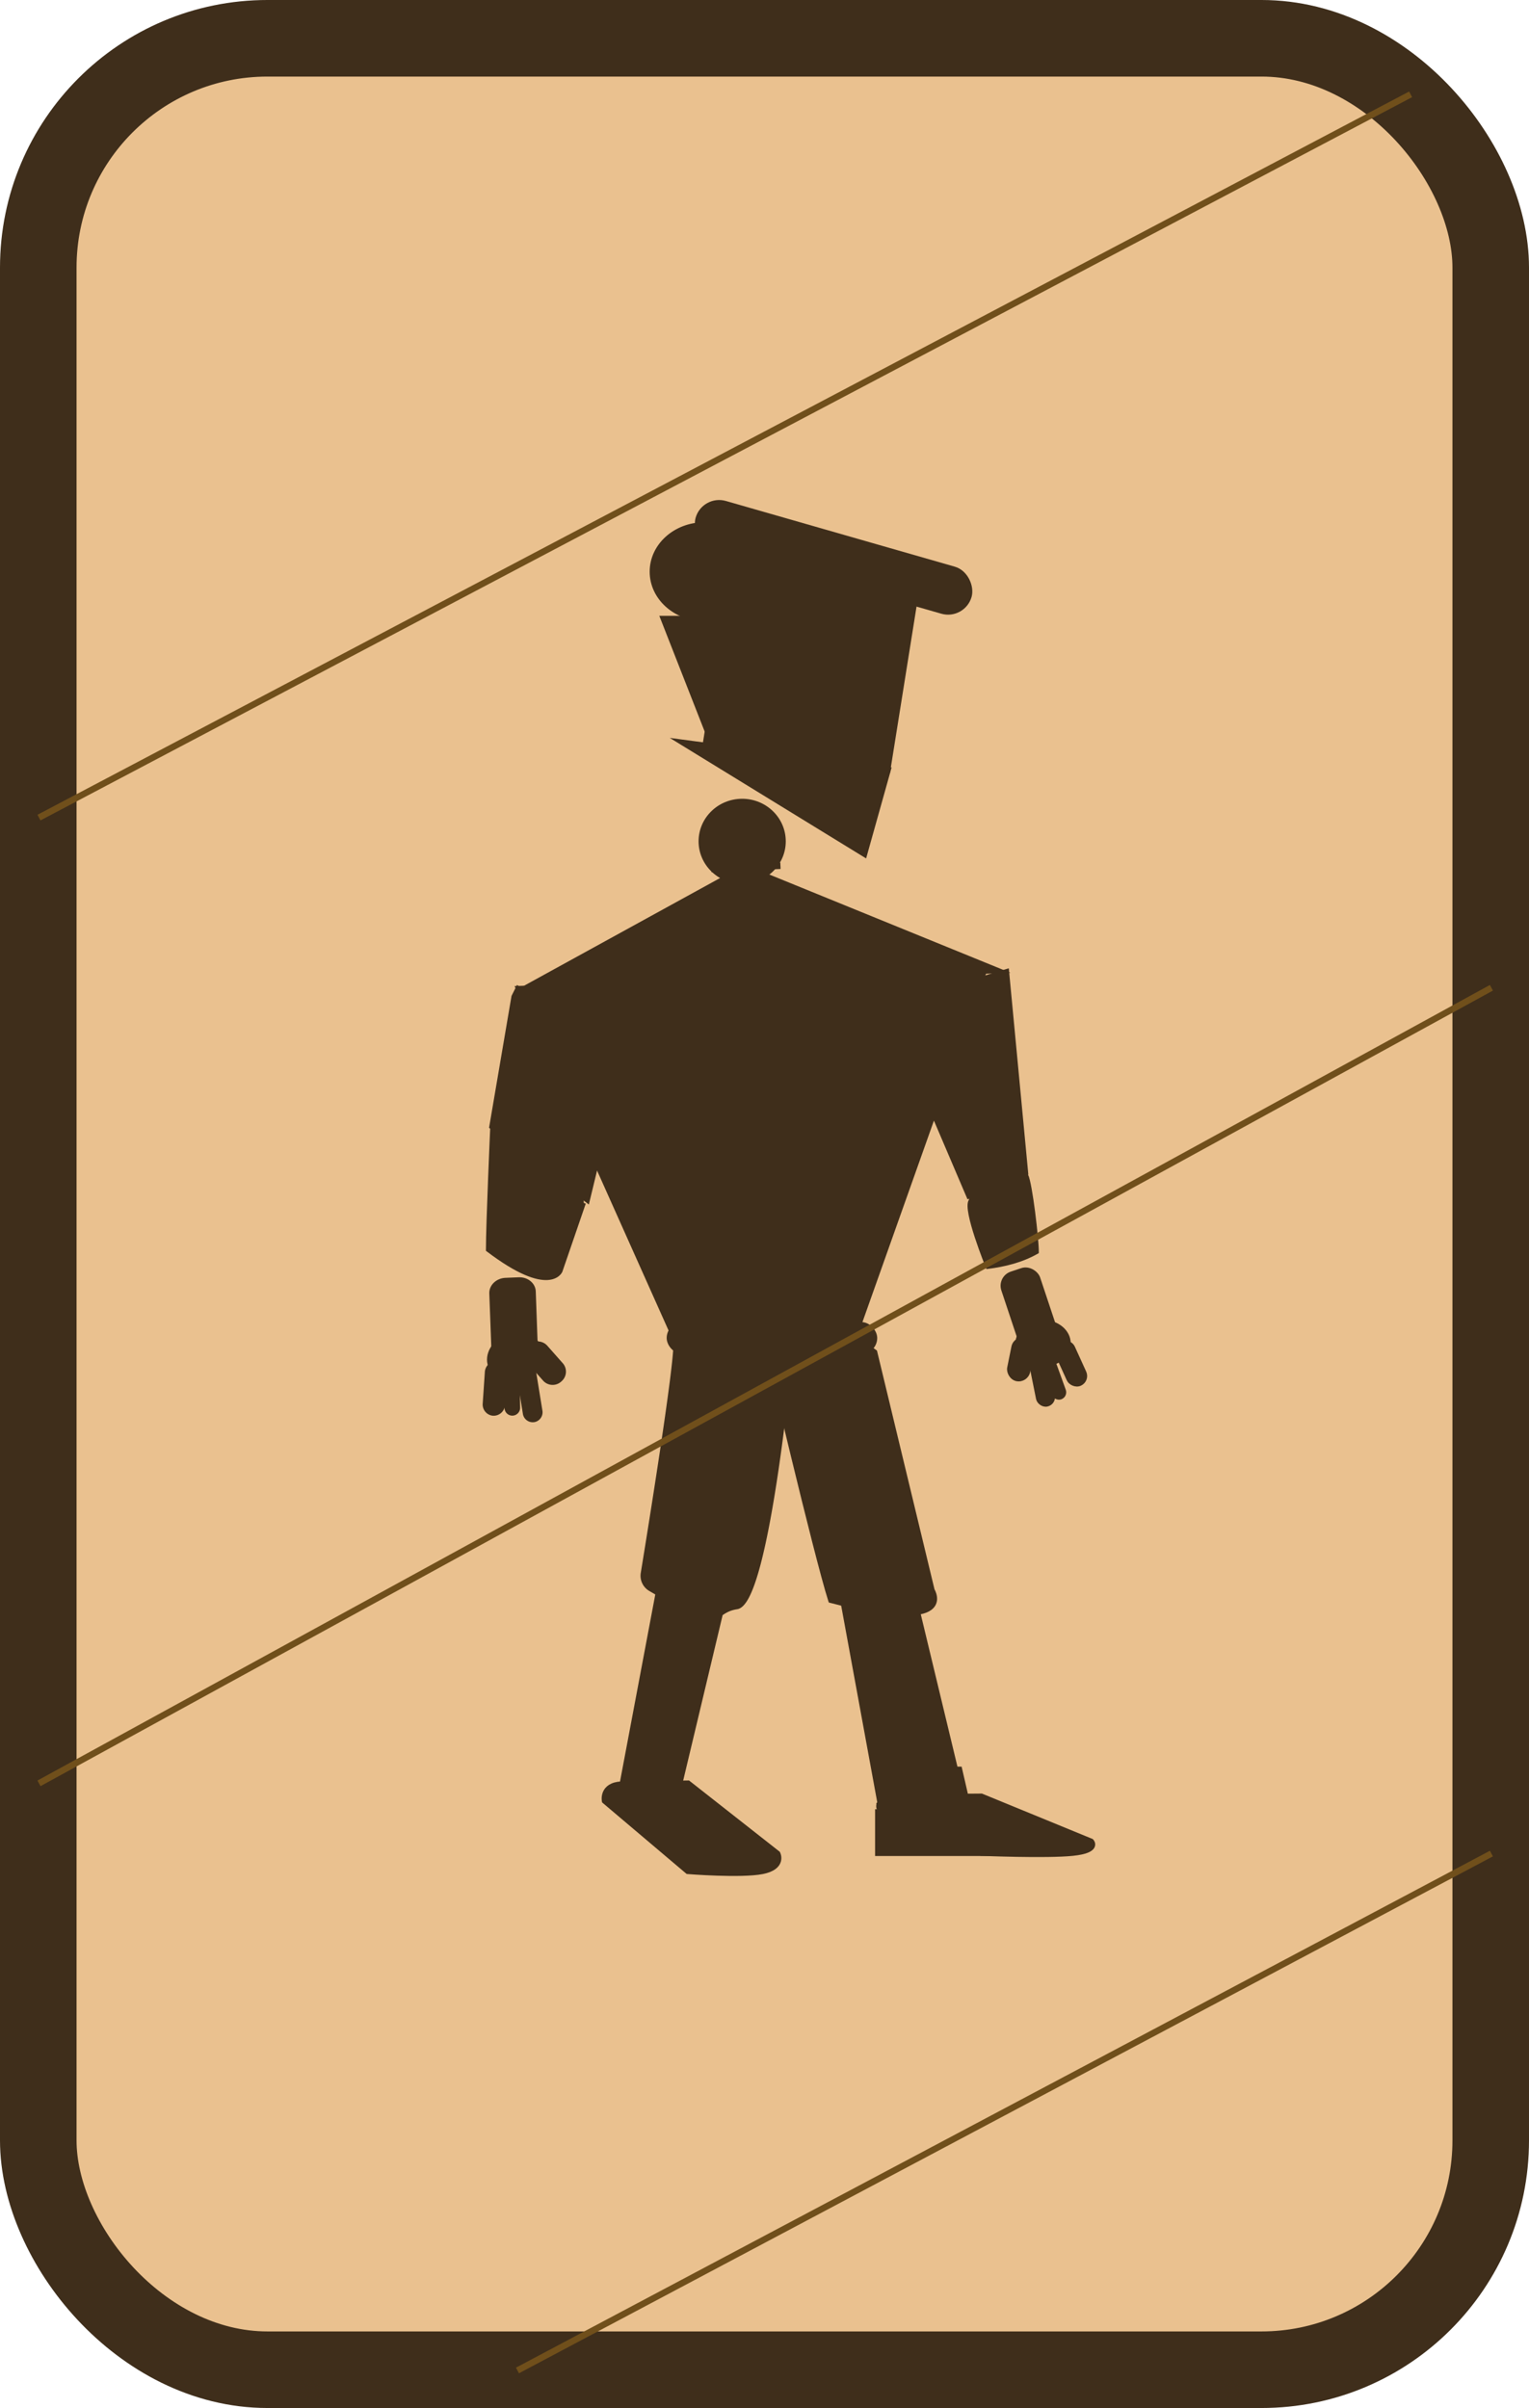 <svg xmlns="http://www.w3.org/2000/svg" viewBox="0 0 719 1132"><defs><style>.cls-1{fill:#eac18f;stroke-width:36px;}.cls-1,.cls-2,.cls-3{stroke:#3f2e1b;}.cls-1,.cls-2,.cls-3,.cls-4{stroke-miterlimit:10;}.cls-2,.cls-3{fill:#3f2e1b;}.cls-2{stroke-width:2px;}.cls-3,.cls-4{stroke-width:3px;}.cls-4{fill:none;stroke:#704f1b;}</style></defs><g id="Слой_2" data-name="Слой 2"><g id="Слой_1-2" data-name="Слой 1"><rect class="cls-1" x="18" y="18" width="683" height="1096" rx="107.77" transform="translate(719 1132) rotate(-180)"/><polygon class="cls-2" points="347 291 353.93 262 392 272.92 347 291"/><rect class="cls-2" x="337.7" y="272.77" width="87.1" height="83.19" transform="translate(708.07 684.98) rotate(-170.92)"/><rect class="cls-2" x="325.5" y="251.5" width="133" height="21" rx="10.5" transform="translate(696.53 621.96) rotate(-163.99)"/><ellipse class="cls-2" cx="331.25" cy="268.75" rx="24.75" ry="22.25"/><polygon class="cls-2" points="347.5 290.5 331.5 341.5 311.5 290.5 347.5 290.5"/><polygon class="cls-2" points="418 361.62 406.68 402 319.5 348.5 418 361.62"/><ellipse class="cls-2" cx="349" cy="395.5" rx="19.5" ry="19"/><polygon class="cls-2" points="470.5 456.5 350.26 407.5 246.5 464.5 470.5 456.5"/><polygon class="cls-2" points="462.96 456.77 404.5 621.5 315.5 625.5 243.5 464.5 462.96 456.77"/><polygon class="cls-2" points="473.5 456.5 482.5 551.5 455.5 562.5 417.5 473.5 473.5 456.5"/><path class="cls-2" d="M482.5,552.5c2,4,5,30,5,36-7,4-15,6-23,7,0,0-11-27-8-31l5-20Z"/><polygon class="cls-2" points="241.5 468.5 231.06 529.74 276.29 564.5 292.5 497.5 243.5 464.5 241.5 468.5"/><line class="cls-3" x1="367" y1="407" x2="334.5" y2="408.5"/><line class="cls-3" x1="346.07" y1="392.17" x2="355.43" y2="423.33"/><line class="cls-3" x1="477" y1="541.72" x2="449.5" y2="542.99"/><line class="cls-3" x1="459.29" y1="529.17" x2="467.21" y2="555.54"/><path class="cls-2" d="M274.5,565.5l-11,32s-5,12-34-10c0-12,2-57,2-57l28-3,15,36.63"/><g id="Правая_рука" data-name="Правая рука"><rect class="cls-2" x="475.26" y="597.03" width="17.23" height="36.69" rx="6" transform="translate(1137.51 1046.15) rotate(161.57)"/><rect class="cls-2" x="499.5" y="630.5" width="8" height="21" rx="4" transform="translate(1227.38 1015.68) rotate(155.52)"/><rect class="cls-2" x="494.5" y="635.5" width="5" height="19" rx="2.5" transform="matrix(-0.94, 0.34, -0.34, -0.94, 1181.98, 1085.26)"/><rect class="cls-2" x="486.5" y="637.5" width="7" height="23" rx="3.5" transform="translate(1098.46 1188.52) rotate(168.62)"/><rect class="cls-2" x="475.5" y="629.5" width="9" height="19" rx="4.5" transform="translate(824.12 1360.32) rotate(-168.59)"/><ellipse class="cls-2" cx="490.5" cy="631.5" rx="12" ry="10"/></g><g id="Левая_рука" data-name="Левая рука"><path class="cls-2" d="M245.28,638.67l-6.25.26c-3.75.16-6.91-2.41-7-5.71L231.09,608c-.12-3.3,2.85-6.13,6.61-6.29l6.24-.26c3.75-.16,6.92,2.41,7,5.72l.91,25.27C252,635.69,249,638.52,245.28,638.67Z"/><path class="cls-2" d="M232,664.53h-.14a4.3,4.3,0,0,1-3.87-4.69l1-14.76a4.37,4.37,0,0,1,4.49-4.17h.13a4.29,4.29,0,0,1,3.87,4.69l-1,14.76A4.36,4.36,0,0,1,232,664.53Z"/><path class="cls-2" d="M241,664.49h-.08a2.68,2.68,0,0,1-2.68-2.68L238,646.16a2.72,2.72,0,0,1,2.59-2.8h.09a2.67,2.67,0,0,1,2.67,2.68l.24,15.66A2.72,2.72,0,0,1,241,664.49Z"/><path class="cls-2" d="M251.12,667.56l-.11,0a3.68,3.68,0,0,1-4.15-3.13l-2.81-17.39a3.71,3.71,0,0,1,2.94-4.31h.11a3.67,3.67,0,0,1,4.15,3.13l2.82,17.38A3.72,3.72,0,0,1,251.12,667.56Z"/><path class="cls-2" d="M263.37,648.61l-.12.11a5,5,0,0,1-7.07-.3l-7.4-8.38a5,5,0,0,1,.6-7l.12-.1a5,5,0,0,1,7.08.3l7.4,8.37A5,5,0,0,1,263.37,648.61Z"/><ellipse class="cls-2" cx="242.09" cy="637.84" rx="12.32" ry="10.16" transform="translate(-208.58 125.64) rotate(-20.56)"/></g><line class="cls-3" x1="270" y1="523.72" x2="242.5" y2="524.99"/><line class="cls-3" x1="252.29" y1="511.17" x2="260.21" y2="537.54"/><rect class="cls-2" x="314.5" y="622.5" width="97" height="13" rx="6.5" transform="translate(726 1258) rotate(180)"/><path class="cls-2" d="M382.5,614.5l29,21,27,112s13,21-48,5c-7-22-30-120-30-120Z"/><path class="cls-2" d="M372.5,628.5s-11.17,124.72-26,127c-13,2-3.83,13-40.67-8.45a7.28,7.28,0,0,1-3.53-7.45c3.48-21.28,16.94-104.74,15.2-109.1-2-5,27-19,27-19Z"/><polygon class="cls-2" points="416.5 730.5 428.5 744.5 454.5 852.5 414.5 852.5 394.5 743.5 416.5 730.5"/><polygon class="cls-2" points="329.5 727.5 340.74 751.05 317.5 848.5 290.5 848.5 311.5 737.14 329.5 727.5"/><path class="cls-3" d="M292.3,838.94l31.2-.44,42,33s3,6-7,8-35,0-35,0l-39-33S283.11,839.38,292.3,838.94Z"/><polygon class="cls-3" points="413 832 421.46 857.19 454 845 451 832 413 832"/><path class="cls-3" d="M423.17,844.94l38.28-.29L513,865.8s3.68,3.85-8.59,5.13-42.94,0-42.94,0l-47.86-21.15S411.88,845.22,423.17,844.94Z"/><rect class="cls-3" x="413" y="852" width="54" height="19" transform="translate(880 1723) rotate(-180)"/><line class="cls-4" x1="663.33" y1="44.35" x2="18.33" y2="384.35"/><line class="cls-4" x1="701.33" y1="464.35" x2="18.33" y2="838.35"/><line class="cls-4" x1="701.33" y1="871.35" x2="243.33" y2="1114.35"/></g></g></svg>